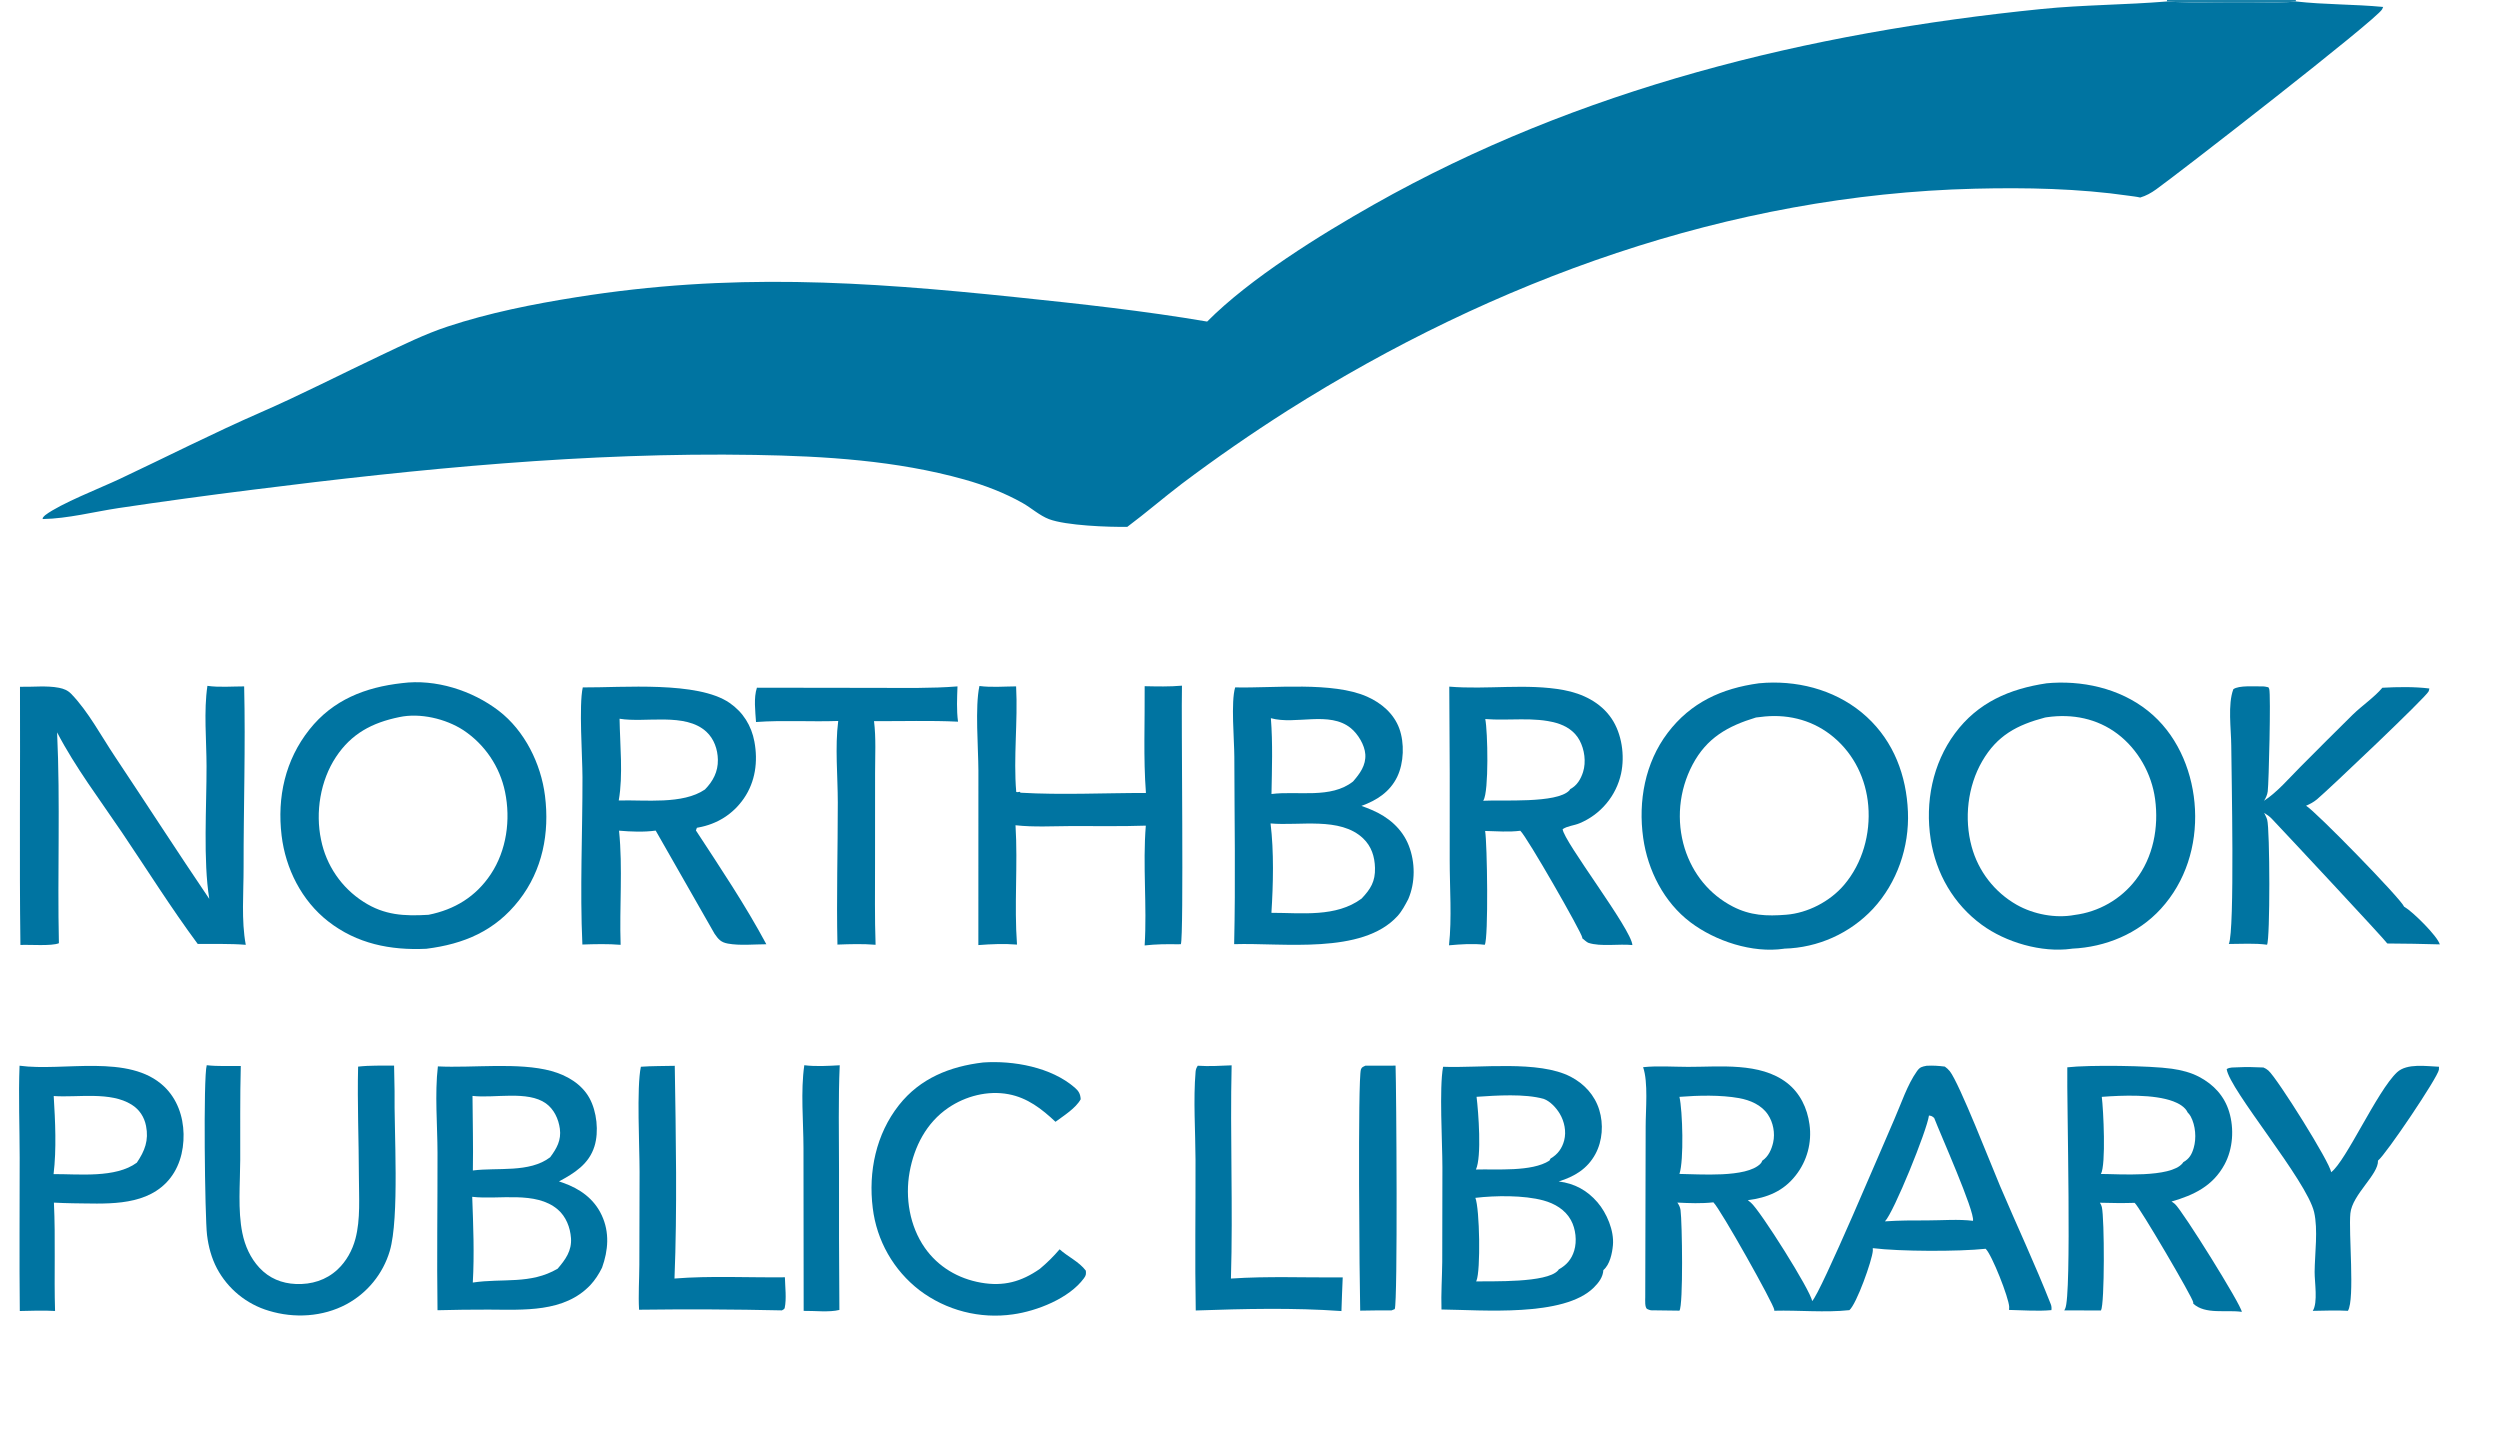 <?xml version="1.0" encoding="utf-8" ?>
<svg xmlns="http://www.w3.org/2000/svg" xmlns:xlink="http://www.w3.org/1999/xlink" width="402" height="233">
	<path fill="#0074A1" d="M129.331 171.287C131.176 171.522 133.171 171.397 135.027 171.295C134.787 176.858 134.911 182.482 134.914 188.051Q134.887 199.344 134.974 210.637C133.357 211.052 130.937 210.759 129.229 210.789L129.2 184.566C129.191 180.31 128.726 175.483 129.331 171.287Z"/>
	<path fill="#0074A1" d="M219.559 171.362L224.407 171.353C224.538 175.104 224.763 209.264 224.277 210.503L223.76 210.712Q221.24 210.699 218.72 210.753C218.608 206.58 218.309 173.497 218.838 171.967C218.976 171.566 219.197 171.548 219.559 171.362Z"/>
	<path fill="#0074A1" d="M103.053 171.533C104.854 171.401 106.695 171.429 108.502 171.383C108.676 182.509 108.907 194.5 108.458 205.587C114.263 205.124 120.373 205.454 126.212 205.389C126.244 206.92 126.496 208.839 126.178 210.324C126.136 210.522 125.896 210.603 125.729 210.71Q114.246 210.453 102.762 210.604C102.628 208.213 102.795 205.771 102.805 203.374L102.843 188.457C102.851 184.52 102.344 174.862 103.053 171.533Z"/>
	<path fill="#0074A1" d="M192.601 171.369C194.391 171.493 196.253 171.38 198.046 171.305C197.784 182.727 198.279 194.176 197.935 205.593C203.846 205.186 209.973 205.462 215.909 205.404C215.82 207.207 215.77 209.014 215.704 210.818C207.974 210.265 200.021 210.46 192.276 210.725C192.128 202.659 192.26 194.571 192.239 186.502C192.226 181.864 191.865 176.909 192.253 172.308C192.284 171.945 192.4 171.672 192.601 171.369Z"/>
	<path fill="#0074A1" d="M374.84 188.496C377.216 186.767 382.243 175.412 385.448 172.422C387.043 170.935 390.192 171.461 392.191 171.532C392.197 171.691 392.196 171.848 392.176 172.006C392.015 173.232 383.673 185.612 382.382 186.624C382.473 188.878 378.262 192.046 377.942 195.092C377.626 198.1 378.691 208.913 377.546 210.779C375.676 210.669 373.768 210.764 371.893 210.786C372.747 209.445 372.178 206.156 372.192 204.52C372.217 201.577 372.765 197.73 372.107 194.9C370.928 189.826 358.454 175.177 358.052 171.911C358.534 171.585 359.192 171.661 359.77 171.625C361.175 171.553 362.55 171.585 363.955 171.652C364.254 171.767 364.518 171.934 364.759 172.146C366.209 173.42 374.757 187.057 374.84 188.496Z"/>
	<path fill="#0074A1" d="M121.713 110.582L141.279 110.61C145.487 110.61 149.769 110.707 153.964 110.373C153.9 112.279 153.796 114.149 154.051 116.046C149.575 115.828 145.029 115.989 140.542 115.955C140.88 118.667 140.712 121.566 140.713 124.301L140.706 138.812C140.708 143.178 140.641 147.557 140.795 151.92C138.738 151.75 136.72 151.813 134.661 151.89C134.496 144.296 134.72 136.646 134.718 129.045C134.717 124.801 134.247 120.119 134.786 115.932C130.384 116.085 125.965 115.782 121.567 116.1C121.458 114.408 121.17 112.194 121.713 110.582Z"/>
	<path fill="#0074A1" d="M158.092 170.845C162.951 170.508 169.019 171.591 172.821 174.888C173.462 175.444 173.724 175.905 173.775 176.757C172.987 178.204 171.029 179.418 169.723 180.385C167.516 178.313 165.225 176.524 162.172 175.95C158.827 175.321 155.261 176.245 152.473 178.146C148.973 180.534 147.011 184.346 146.267 188.451C145.517 192.591 146.276 197.165 148.708 200.647C150.851 203.714 154.09 205.614 157.753 206.254C161.362 206.885 164.206 206.123 167.202 204.037C168.377 203.057 169.392 202.053 170.386 200.889C171.712 202.087 173.523 202.882 174.602 204.324C174.648 204.887 174.641 205.075 174.298 205.544C171.925 208.788 166.705 210.827 162.879 211.35Q162.386 211.421 161.89 211.467Q161.395 211.513 160.897 211.535Q160.4 211.557 159.902 211.554Q159.404 211.551 158.907 211.524Q158.41 211.496 157.914 211.444Q157.419 211.392 156.927 211.316Q156.435 211.24 155.948 211.139Q155.46 211.039 154.978 210.914Q154.496 210.79 154.02 210.641Q153.545 210.493 153.078 210.322Q152.61 210.15 152.152 209.956Q151.693 209.761 151.245 209.545Q150.797 209.328 150.36 209.089Q149.923 208.851 149.498 208.591Q149.074 208.331 148.662 208.05Q148.251 207.77 147.854 207.469Q147.468 207.171 147.096 206.855Q146.725 206.539 146.37 206.204Q146.015 205.87 145.677 205.518Q145.339 205.166 145.019 204.798Q144.699 204.43 144.397 204.047Q144.096 203.663 143.814 203.265Q143.532 202.867 143.27 202.456Q143.008 202.044 142.767 201.62Q142.526 201.196 142.306 200.761Q142.086 200.326 141.888 199.88Q141.69 199.434 141.514 198.979Q141.339 198.524 141.186 198.061Q141.033 197.597 140.904 197.127Q140.774 196.657 140.668 196.181Q140.562 195.705 140.48 195.224Q140.397 194.743 140.339 194.259C139.607 188.414 140.864 182.375 144.555 177.698C147.963 173.379 152.771 171.472 158.092 170.845Z"/>
	<path fill="#0074A1" d="M33.244 171.286C35.022 171.495 36.924 171.388 38.718 171.409C38.584 176.446 38.647 181.505 38.629 186.546C38.615 190.328 38.219 194.573 38.969 198.268C39.388 200.334 40.264 202.297 41.712 203.854C43.288 205.549 45.3 206.375 47.596 206.468C50.083 206.568 52.435 205.858 54.275 204.14C55.696 202.812 56.659 201.063 57.155 199.191C57.986 196.061 57.717 192.488 57.71 189.273C57.698 183.365 57.443 177.414 57.584 171.513C59.486 171.294 61.455 171.365 63.369 171.347L63.447 175.437C63.348 181.754 64.258 195.819 62.669 201.177Q62.466 201.856 62.197 202.512Q61.928 203.168 61.596 203.795Q61.264 204.421 60.872 205.012Q60.48 205.602 60.032 206.152Q59.584 206.701 59.084 207.204Q58.584 207.706 58.038 208.157Q57.491 208.608 56.902 209.003Q56.313 209.399 55.689 209.734C51.901 211.757 47.323 212.019 43.243 210.777Q42.579 210.581 41.937 210.32Q41.295 210.059 40.683 209.735Q40.07 209.412 39.492 209.029Q38.915 208.647 38.378 208.209Q37.841 207.771 37.35 207.282Q36.859 206.793 36.419 206.257Q35.98 205.722 35.595 205.146Q35.21 204.57 34.885 203.958C34.004 202.286 33.521 200.464 33.291 198.594C32.943 195.763 32.672 173.145 33.244 171.286Z"/>
	<path fill="#0074A1" d="M363.747 110.375C364.097 110.359 364.42 110.442 364.76 110.516C364.794 110.58 364.868 110.704 364.891 110.782C365.171 111.691 364.825 125.943 364.651 127.258C364.577 127.824 364.352 128.29 364.056 128.77C366.24 127.319 367.993 125.232 369.838 123.378Q374.065 119.117 378.337 114.901C379.791 113.485 381.828 112.094 383.085 110.59C385.544 110.459 388.197 110.406 390.643 110.709C390.617 110.868 390.58 111.021 390.522 111.172C390.196 112.018 374.348 127.047 372.578 128.527C372.044 128.973 371.452 129.29 370.815 129.562C372.31 130.414 386.06 144.496 386.588 145.806C386.628 145.828 386.669 145.849 386.708 145.872C388.01 146.643 391.954 150.53 392.318 151.857Q388.098 151.735 383.876 151.713C383.707 151.321 367.015 133.445 365.301 131.653C364.938 131.274 364.522 130.982 364.075 130.713C364.133 130.821 364.191 130.93 364.243 131.042C364.268 131.096 364.292 131.151 364.317 131.205C364.411 131.402 364.505 131.597 364.563 131.807C365.007 133.402 365.047 151.004 364.539 151.91C362.559 151.641 360.397 151.787 358.395 151.791C359.372 149.665 358.817 124.264 358.786 119.899C358.767 117.247 358.201 113.25 359.122 110.823C360.023 110.177 362.601 110.395 363.747 110.375Z"/>
	<path fill="#0074A1" d="M184.062 110.341C186.068 110.381 188.059 110.435 190.06 110.255C189.925 115.168 190.38 150.668 189.88 151.824L189.428 151.839C187.615 151.805 185.862 151.821 184.059 152.028C184.456 145.64 183.731 139.146 184.247 132.763C180.292 132.902 176.301 132.815 172.343 132.829C169.365 132.84 166.253 133.033 163.295 132.701C163.686 139.082 163.063 145.524 163.535 151.89C161.466 151.722 159.387 151.811 157.32 151.969L157.327 123.922C157.313 120.175 156.765 113.661 157.492 110.308C159.383 110.562 161.476 110.381 163.391 110.37C163.692 115.991 162.94 121.756 163.41 127.342C163.54 127.373 163.695 127.395 163.818 127.446L163.403 127.402L164.011 127.324L164.088 127.467C170.739 127.855 177.591 127.504 184.266 127.509C183.834 121.867 184.109 116.013 184.062 110.341Z"/>
	<path fill="#0074A1" d="M3.143 171.366C10.198 172.332 20.759 169.38 26.378 174.7C28.483 176.694 29.459 179.487 29.518 182.341C29.578 185.223 28.753 188.138 26.682 190.229C22.842 194.104 16.656 193.517 11.688 193.487C10.684 193.485 9.673 193.418 8.67 193.382C8.945 199.18 8.678 205.001 8.853 210.805C6.966 210.694 5.072 210.769 3.184 210.81C3.094 202.581 3.172 194.348 3.163 186.119C3.158 181.214 2.957 176.265 3.143 171.366ZM8.637 176.244C8.882 180.271 9.101 184.791 8.615 188.796C12.672 188.776 18.594 189.473 22.002 186.957C23.291 185.053 23.941 183.368 23.483 181.045C23.198 179.603 22.421 178.414 21.173 177.631C17.736 175.473 12.53 176.51 8.637 176.244Z"/>
	<path fill="#0074A1" d="M332.422 171.625C335.867 171.223 345.744 171.348 349.237 171.852C350.776 172.073 352.285 172.448 353.666 173.183C355.97 174.408 357.68 176.247 358.445 178.769C359.274 181.498 359.066 184.734 357.704 187.25C355.834 190.702 352.787 192.167 349.183 193.207C349.381 193.329 349.567 193.459 349.741 193.613C350.959 194.694 360.432 209.882 360.482 210.95C357.994 210.574 354.622 211.425 352.678 209.627C352.675 209.552 352.678 209.476 352.668 209.402C352.57 208.613 344.005 194.028 343.251 193.417C341.386 193.48 339.533 193.45 337.667 193.399C337.805 193.625 337.915 193.831 337.976 194.091C338.403 195.931 338.44 209.681 337.838 210.721L331.928 210.714C331.948 210.68 331.969 210.647 331.988 210.613C332.018 210.556 332.045 210.497 332.075 210.44C333.157 208.416 332.324 177.26 332.422 171.625ZM337.967 176.374C338.23 178.414 338.663 187.285 337.828 188.774C340.642 188.769 348.969 189.439 350.945 187.064C350.994 187.005 351.034 186.938 351.078 186.875C352.033 186.34 352.44 185.631 352.745 184.591C353.207 183.017 353.044 180.981 352.266 179.524C352.14 179.29 351.969 179.085 351.784 178.896C351.371 177.995 350.359 177.435 349.465 177.098C346.34 175.923 341.294 176.124 337.967 176.374Z"/>
	<path fill="#0074A1" d="M33.352 110.284C35.235 110.553 37.349 110.372 39.26 110.373C39.493 120.061 39.158 129.833 39.17 139.531C39.175 143.518 38.788 148.034 39.52 151.926C36.976 151.718 34.35 151.811 31.794 151.787C27.528 146.025 23.653 139.847 19.64 133.898C16.096 128.644 12.104 123.38 9.181 117.766C9.709 129.052 9.218 140.377 9.471 151.669C8.254 152.165 4.804 151.872 3.283 151.95C3.106 138.119 3.27 124.27 3.214 110.435C5.216 110.484 7.543 110.211 9.49 110.597C10.273 110.752 10.897 111.002 11.46 111.583C14.155 114.362 16.276 118.345 18.424 121.566C23.52 129.21 28.501 136.938 33.653 144.543C32.652 138.375 33.227 129.624 33.212 123.172C33.203 119.055 32.75 114.33 33.352 110.284Z"/>
	<path fill="#0074A1" d="M233.043 110.41C239.074 110.922 245.51 109.859 251.435 110.959C254.458 111.52 257.371 112.926 259.138 115.538C260.798 117.992 261.289 121.499 260.672 124.381Q260.599 124.713 260.507 125.039Q260.415 125.366 260.303 125.687Q260.191 126.007 260.06 126.321Q259.929 126.634 259.779 126.939Q259.63 127.244 259.462 127.539Q259.294 127.834 259.109 128.119Q258.924 128.404 258.722 128.677Q258.52 128.95 258.302 129.21Q258.084 129.471 257.851 129.717Q257.618 129.964 257.37 130.196Q257.122 130.429 256.861 130.646Q256.6 130.863 256.326 131.064Q256.052 131.264 255.767 131.448Q255.482 131.632 255.186 131.799Q254.89 131.965 254.584 132.114Q254.279 132.262 253.965 132.392C253.077 132.762 252.082 132.796 251.273 133.329C251.429 135.3 262.348 149.417 262.489 151.968C260.35 151.739 257.412 152.262 255.425 151.613C255.154 151.525 254.683 151.064 254.433 150.879C254.432 150.844 254.433 150.808 254.431 150.773C254.387 150.021 245.505 134.501 244.465 133.586C242.577 133.828 240.702 133.655 238.806 133.618C239.147 135.491 239.361 150.931 238.748 151.921C236.85 151.692 234.895 151.837 233 152.006C233.479 147.576 233.108 142.771 233.112 138.293Q233.154 124.351 233.043 110.41ZM238.829 115.62C239.234 117.556 239.422 127.302 238.541 128.678C238.522 128.706 238.503 128.734 238.485 128.762C241.522 128.589 250.318 129.218 252.338 127.115C252.401 127.05 252.457 126.951 252.504 126.878C253.585 126.319 254.198 125.273 254.558 124.134C255.066 122.522 254.791 120.523 253.995 119.045C253.208 117.584 251.83 116.701 250.263 116.255C246.658 115.23 242.545 115.931 238.829 115.62Z"/>
	<path fill="#0074A1" d="M93.71 110.536C100.157 110.58 112.182 109.486 117.321 113.03C119.485 114.522 120.832 116.684 121.309 119.257C121.898 122.435 121.475 125.686 119.612 128.391C117.862 130.931 115.302 132.522 112.276 133.066L112.061 133.104L111.903 133.536C115.793 139.482 119.875 145.573 123.228 151.836C121.25 151.84 118.99 152.08 117.056 151.731C115.921 151.526 115.532 151.059 114.895 150.136L105.435 133.561C103.497 133.825 101.483 133.733 99.541 133.572C100.159 139.596 99.587 145.86 99.798 151.928C97.736 151.757 95.71 151.812 93.647 151.88C93.236 142.981 93.677 133.9 93.662 124.983C93.656 121.631 93.068 113.393 93.71 110.536ZM99.625 115.573C99.688 119.728 100.211 124.651 99.493 128.718C103.722 128.588 109.778 129.402 113.355 126.949C114.661 125.612 115.467 124.089 115.435 122.177C115.407 120.512 114.831 118.823 113.594 117.674C110.195 114.517 103.791 116.267 99.625 115.573Z"/>
	<path fill="#0074A1" d="M232.048 171.538C237.98 171.775 247.403 170.453 252.57 173.141C254.747 174.274 256.424 176.092 257.156 178.457C257.867 180.756 257.692 183.44 256.542 185.568C255.247 187.964 253.157 189.199 250.642 189.977C253.178 190.301 255.204 191.391 256.873 193.329C258.366 195.063 259.569 197.892 259.359 200.229C259.243 201.523 258.862 203.361 257.82 204.231C257.758 205.354 257.084 206.244 256.287 207.036C251.456 211.832 238.288 210.633 231.791 210.567C231.705 208.014 231.889 205.429 231.912 202.872L231.939 187.752C231.939 183.66 231.409 174.994 232.048 171.538ZM237.24 192.613C237.933 194.358 238.105 204.346 237.413 205.939C237.396 205.977 237.374 206.012 237.355 206.049C239.967 205.993 248.668 206.31 250.506 204.316C250.597 204.217 250.583 204.229 250.642 204.124C251.895 203.437 252.714 202.488 253.132 201.102C253.596 199.561 253.378 197.606 252.606 196.196C251.683 194.51 249.981 193.521 248.173 193.029C245.016 192.171 240.456 192.236 237.24 192.613ZM237.432 176.367C237.733 178.808 238.282 185.989 237.331 188.059C240.595 187.956 246.312 188.466 249.146 186.63L249.33 186.291C250.475 185.637 251.187 184.655 251.52 183.376C251.891 181.951 251.553 180.328 250.807 179.078C250.248 178.141 249.281 177.086 248.239 176.703C245.177 175.843 240.647 176.148 237.432 176.367Z"/>
	<path fill="#0074A1" d="M70.411 171.477C76.003 171.755 83.406 170.775 88.657 172.218C91.127 172.897 93.513 174.274 94.784 176.575C95.969 178.721 96.322 181.971 95.591 184.323C94.704 187.183 92.371 188.643 89.887 189.97Q90.214 190.079 90.54 190.193C93.253 191.153 95.52 192.747 96.763 195.423C98.045 198.184 97.805 201.054 96.812 203.835C96.348 204.793 95.677 205.844 94.946 206.62C90.727 211.099 84.16 210.602 78.546 210.585Q74.448 210.578 70.352 210.685C70.23 202.259 70.367 193.822 70.351 185.394C70.342 180.898 69.892 175.925 70.411 171.477ZM75.933 192.447C76.099 196.965 76.288 201.727 76.026 206.234C80.826 205.508 85.28 206.581 89.667 204.009C90.924 202.539 91.961 201.127 91.814 199.086C91.692 197.37 91.019 195.628 89.693 194.49C86.148 191.449 80.187 192.955 75.933 192.447ZM75.978 176.222C76 180.213 76.111 184.224 76.037 188.213C80.007 187.696 85.121 188.637 88.463 186.09C89.528 184.665 90.273 183.344 90.025 181.498C89.817 179.944 89.087 178.36 87.788 177.43C84.838 175.317 79.48 176.637 75.978 176.222Z"/>
	<path fill="#0074A1" d="M198.615 110.533C204.777 110.677 214.307 109.565 219.834 112.023C222.129 113.043 224.133 114.745 225.011 117.155C225.852 119.463 225.751 122.662 224.68 124.894C223.505 127.341 221.372 128.705 218.916 129.59C219.486 129.782 220.046 130.011 220.6 130.245C223.224 131.357 225.452 133.229 226.518 135.937C227.587 138.65 227.599 141.902 226.45 144.577C225.946 145.527 225.442 146.511 224.713 147.31C219.019 153.543 206.272 151.57 198.451 151.822C198.686 141.794 198.5 131.716 198.48 121.684C198.475 118.98 197.905 112.857 198.615 110.533ZM204.305 132.408C204.861 136.937 204.735 142.218 204.444 146.782C209.316 146.779 214.84 147.539 218.944 144.493C220.402 142.952 221.155 141.74 221.099 139.559C221.052 137.74 220.535 136.088 219.188 134.809C215.487 131.296 208.922 132.837 204.305 132.408ZM204.357 115.486C204.673 119.51 204.529 123.64 204.455 127.677C208.672 127.137 213.985 128.494 217.565 125.668C218.663 124.405 219.661 123.071 219.543 121.296C219.444 119.794 218.366 118.03 217.22 117.092C213.773 114.271 208.342 116.595 204.357 115.486Z"/>
	<path fill="#0074A1" d="M309.805 171.375C310.807 171.318 311.734 171.383 312.728 171.507C313.026 171.721 313.293 171.956 313.523 172.244C315.063 174.179 320.207 187.414 321.615 190.723C324.303 197.044 327.26 203.338 329.768 209.722C329.892 210.037 329.906 210.332 329.869 210.667C327.656 210.874 325.281 210.678 323.053 210.636C323.077 210.477 323.085 210.32 323.079 210.159C323.024 208.688 320.302 201.769 319.293 200.803C314.94 201.265 305.532 201.248 301.14 200.703C301.153 200.839 301.161 200.975 301.152 201.111C301.047 202.668 298.532 209.692 297.382 210.671C293.496 211.094 289.232 210.662 285.296 210.766C285.299 210.72 285.308 210.673 285.306 210.626C285.271 209.789 276.655 194.417 275.512 193.335C273.588 193.551 271.648 193.474 269.72 193.376C269.977 193.739 270.168 194.129 270.23 194.575C270.496 196.48 270.682 209.897 270.054 210.754L265.937 210.701C265.513 210.733 265.269 210.681 264.884 210.494C264.449 210.283 264.556 209.027 264.555 208.589L264.623 181.096C264.621 178.448 265.052 174.035 264.212 171.602C266.547 171.359 269.075 171.548 271.428 171.552C276.543 171.563 283.007 170.788 287.321 174.106C289.441 175.737 290.616 178.187 290.965 180.803Q291.041 181.344 291.063 181.89Q291.084 182.436 291.05 182.981Q291.016 183.527 290.927 184.066Q290.839 184.605 290.696 185.133Q290.554 185.66 290.359 186.171Q290.163 186.681 289.918 187.169Q289.672 187.657 289.379 188.118Q289.086 188.579 288.747 189.008C286.753 191.564 284.142 192.596 281.048 192.99C281.205 193.127 281.372 193.246 281.533 193.378C283.013 194.599 291.226 207.63 291.388 209.215C292.726 208.017 302.98 183.673 304.636 179.912C305.719 177.452 306.691 174.433 308.246 172.249C308.726 171.574 309.039 171.523 309.805 171.375ZM270.054 176.374C270.564 178.613 270.785 186.597 270.055 188.768C273.227 188.796 280.811 189.435 283.072 187.135C283.232 186.972 283.299 186.853 283.37 186.641C284.354 186 284.873 184.825 285.124 183.708C285.457 182.219 285.136 180.499 284.288 179.231C283.244 177.67 281.426 176.9 279.637 176.577C276.683 176.045 273.048 176.136 270.054 176.374ZM310.176 179.373C309.88 181.724 304.508 194.978 303.098 196.395C305.38 196.237 307.652 196.237 309.937 196.241C312.3 196.238 314.926 196.021 317.258 196.306C317.577 194.824 311.966 182.256 311.016 179.769C310.681 179.49 310.628 179.441 310.176 179.373Z"/>
	<path fill="#0074A1" d="M64.655 109.846C70.038 109.144 75.944 111.03 80.204 114.299C84.372 117.497 86.989 122.812 87.634 127.958C88.388 133.967 87.24 139.918 83.461 144.761C79.614 149.691 74.607 151.807 68.54 152.564C62.787 152.836 57.377 151.758 52.763 148.149C48.501 144.817 45.918 139.681 45.281 134.351C44.544 128.186 45.86 122.217 49.756 117.306C53.556 112.516 58.745 110.51 64.655 109.846ZM64.191 115.314C59.847 116.208 56.516 117.954 54.022 121.723C51.507 125.524 50.694 130.604 51.627 135.04Q51.779 135.801 52.008 136.544Q52.236 137.286 52.538 138.002Q52.84 138.717 53.212 139.399Q53.584 140.081 54.023 140.721Q54.462 141.362 54.962 141.956Q55.463 142.55 56.021 143.09Q56.579 143.63 57.188 144.112Q57.797 144.594 58.452 145.012C61.817 147.182 65.006 147.331 68.904 147.1C73.108 146.265 76.523 144.176 78.914 140.579C81.465 136.742 82.135 131.802 81.21 127.33Q81.054 126.578 80.826 125.845Q80.598 125.112 80.3 124.405Q80.002 123.697 79.636 123.022Q79.27 122.347 78.841 121.711Q78.411 121.075 77.921 120.483Q77.432 119.892 76.887 119.351Q76.342 118.81 75.747 118.325Q75.152 117.84 74.513 117.415C71.67 115.566 67.541 114.59 64.191 115.314Z"/>
	<path fill="#0074A1" d="M329.096 109.875Q329.562 109.827 330.03 109.801C335.815 109.48 341.851 111.064 346.227 115.015C350.456 118.832 352.676 124.519 352.953 130.119C353.244 135.977 351.464 141.759 347.473 146.131C343.813 150.139 338.569 152.306 333.187 152.543C333.148 152.55 333.109 152.558 333.07 152.564C328.28 153.217 322.535 151.537 318.668 148.705C314.151 145.398 311.299 140.466 310.453 134.953C309.541 129.009 310.749 122.8 314.354 117.928C318.035 112.955 323.13 110.765 329.096 109.875ZM328.854 115.375C324.327 116.576 321.15 118.247 318.74 122.398C316.393 126.441 315.812 131.643 317.041 136.138Q317.24 136.871 317.509 137.581Q317.779 138.291 318.117 138.971Q318.456 139.651 318.86 140.295Q319.263 140.938 319.729 141.539Q320.194 142.139 320.716 142.691Q321.238 143.243 321.812 143.74Q322.386 144.238 323.006 144.677Q323.626 145.116 324.286 145.491C326.985 147.025 330.529 147.7 333.594 147.125Q334.314 147.033 335.021 146.872Q335.728 146.71 336.416 146.479Q337.104 146.249 337.766 145.952Q338.428 145.655 339.058 145.295Q339.688 144.934 340.279 144.514Q340.87 144.093 341.417 143.617Q341.964 143.14 342.462 142.612Q342.96 142.084 343.403 141.51C346.25 137.841 347.149 133.048 346.541 128.505C345.997 124.43 343.792 120.503 340.501 118.013C337.217 115.527 333.227 114.751 329.191 115.323Q329.022 115.347 328.854 115.375Z"/>
	<path fill="#0074A1" d="M282.827 109.874Q283.41 109.813 283.995 109.787C289.879 109.501 295.796 111.249 300.185 115.285C304.528 119.278 306.555 124.716 306.796 130.53C307.031 136.198 305.057 141.945 301.186 146.131Q300.843 146.497 300.483 146.845Q300.123 147.194 299.745 147.524Q299.368 147.854 298.975 148.166Q298.582 148.477 298.174 148.768Q297.766 149.06 297.345 149.331Q296.923 149.601 296.488 149.851Q296.054 150.101 295.607 150.329Q295.161 150.557 294.703 150.763Q294.246 150.968 293.779 151.151Q293.313 151.334 292.837 151.493Q292.362 151.653 291.88 151.789Q291.397 151.924 290.908 152.036Q290.42 152.148 289.926 152.236Q289.432 152.323 288.935 152.386Q288.438 152.449 287.938 152.488Q287.438 152.526 286.937 152.54C286.906 152.546 286.875 152.553 286.844 152.558C281.785 153.296 275.851 151.343 271.835 148.312C267.574 145.096 264.958 139.966 264.225 134.736C263.4 128.843 264.515 122.663 268.153 117.858C271.87 112.948 276.848 110.695 282.827 109.874ZM282.359 115.374C277.819 116.753 274.443 118.646 272.16 122.962Q271.754 123.731 271.426 124.535Q271.097 125.34 270.849 126.173Q270.601 127.006 270.436 127.86Q270.271 128.713 270.19 129.579Q270.11 130.444 270.115 131.313Q270.119 132.182 270.209 133.047Q270.299 133.912 270.474 134.763Q270.648 135.615 270.905 136.445C272.184 140.487 274.853 143.819 278.639 145.776C281.455 147.231 284.098 147.341 287.209 147.09C290.684 146.82 294.266 144.951 296.523 142.3C299.5 138.802 300.798 134.086 300.418 129.552C300.062 125.297 298.166 121.346 294.888 118.573C291.764 115.93 287.877 114.844 283.825 115.206Q283.09 115.273 282.359 115.374Z"/>
	<path fill="#0074A1" d="M348.45 0L369.17 0L369.173 0.234C373.837 0.762 378.548 0.668 383.212 1.117C383.162 1.246 383.109 1.373 383.045 1.496C382.18 3.145 350.21 27.955 346.701 30.456C345.887 31.036 345.108 31.476 344.143 31.764C343.566 31.625 342.943 31.564 342.355 31.479C334.242 30.306 325.749 30.142 317.561 30.343C278.118 31.31 240.212 45.056 207.066 66.001Q198.332 71.558 190.057 77.777C187.086 80.038 184.268 82.477 181.274 84.715C178.243 84.775 171.389 84.507 168.683 83.48C167.185 82.911 165.851 81.689 164.447 80.893C161.541 79.246 158.268 78.002 155.059 77.102C144.178 74.051 132.652 73.344 121.399 73.152C94.424 72.694 67.374 75.37 40.641 78.746Q29.816 80.096 19.027 81.704C15.071 82.304 10.892 83.393 6.893 83.463L6.846 83.317C6.967 83.135 7.102 82.965 7.276 82.833C9.753 80.957 16.093 78.501 19.23 77.023C26.799 73.458 34.281 69.646 41.948 66.298C48.48 63.446 54.887 60.142 61.339 57.094C64.84 55.44 68.275 53.734 71.96 52.514C78.65 50.299 85.731 48.894 92.68 47.789C117.464 43.845 138.634 45.215 163.367 47.787C173.617 48.853 183.95 49.978 194.11 51.708C201.021 44.75 212.303 37.766 220.862 32.924C253.885 14.245 290.804 5.217 328.32 1.444C334.995 0.772 341.76 0.791 348.453 0.234L348.45 0ZM348.45 0L348.453 0.234C350.492 0.5 367.429 0.585 369.173 0.234L369.17 0L348.45 0Z"/>
	<path fill="#0074A1" fill-opacity="0.902" d="M348.45 0L369.17 0L369.173 0.234C367.429 0.585 350.492 0.5 348.453 0.234L348.45 0Z"/>
</svg>
